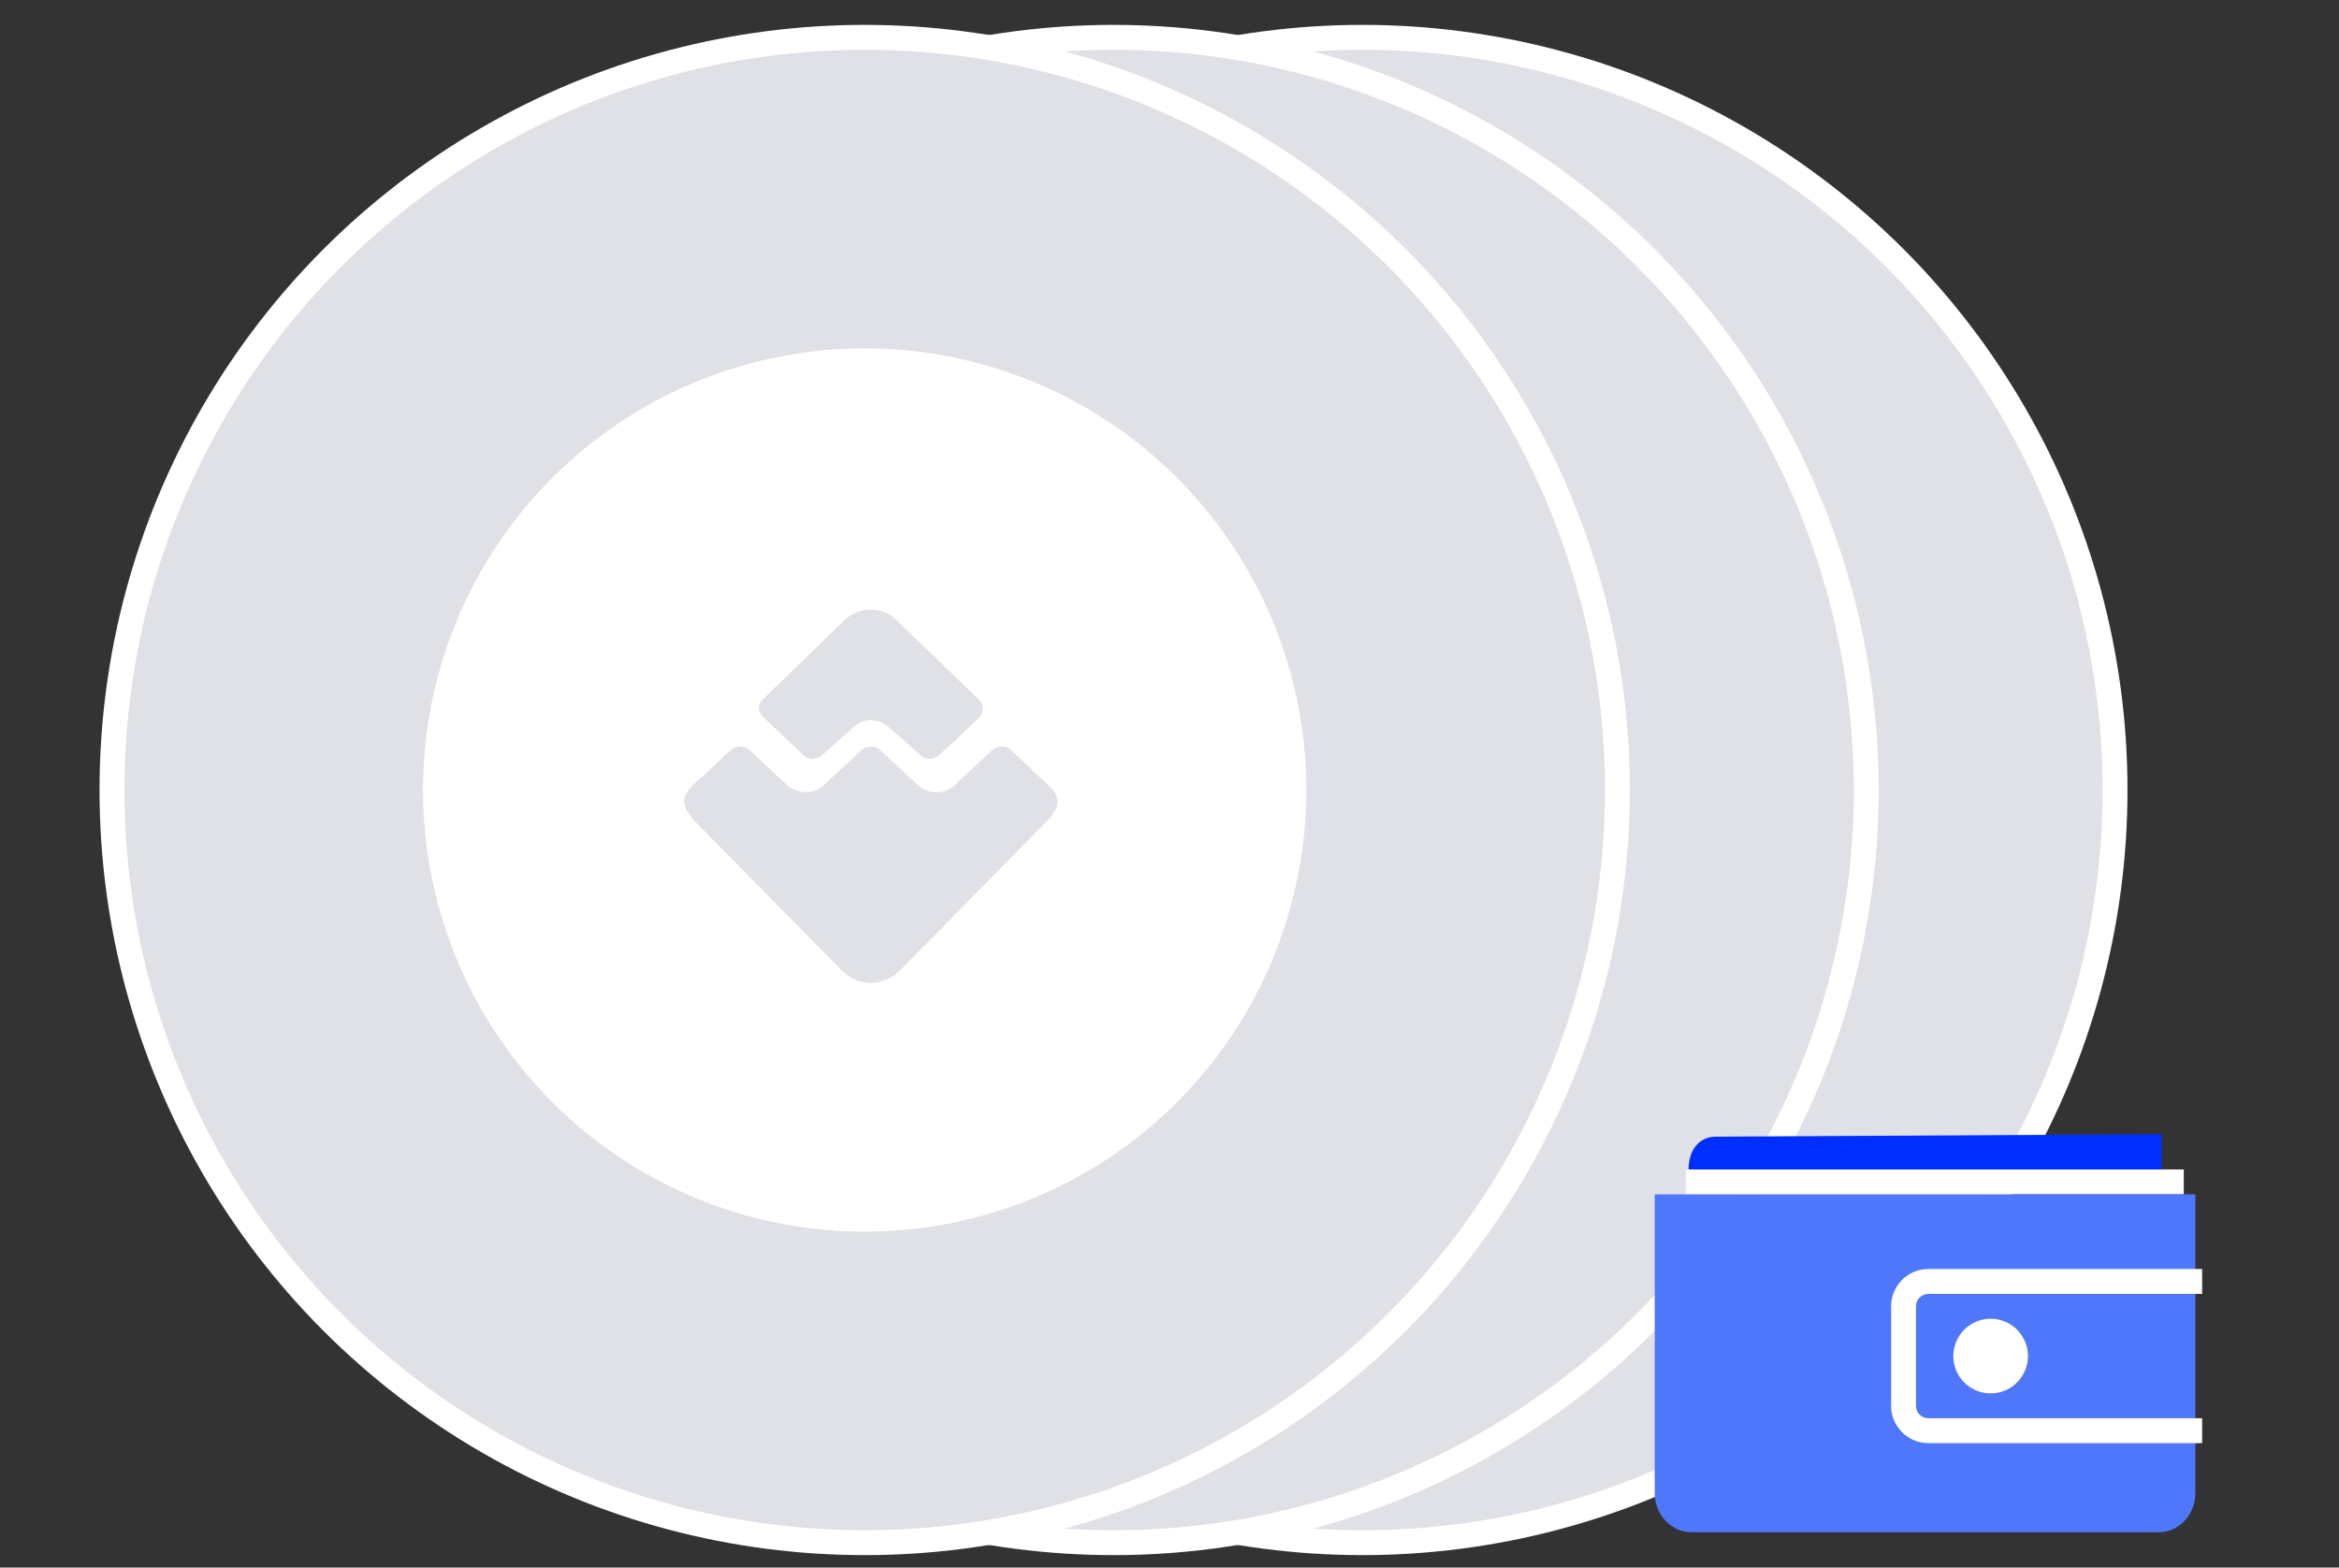 <svg xmlns="http://www.w3.org/2000/svg" width="188" height="126" viewBox="0 0 188 126">
  <rect x="0" y="0" width="188" height="126" fill="#333333" stroke="none"/>
  <g fill="none" fill-rule="evenodd" transform="translate(9 3)">
    <g transform="translate(40)">
      <circle cx="60.5" cy="60.5" r="60.5" fill="#E0E1E6" stroke="#FFF" stroke-width="2"/>
      <circle cx="60.5" cy="60.5" r="35.5" fill="#FFF"/>
      <g fill="#E0E1E6" transform="translate(46 46)">
        <path d="M23.698,7.25 L17.039,0.829 C15.893,-0.276 14.037,-0.276 12.891,0.829 L6.287,7.25 C5.904,7.618 5.904,8.197 6.287,8.566 L8.306,10.513 L9.616,11.724 C9.998,12.092 10.599,12.092 11.035,11.724 L13.71,9.355 C14.419,8.724 15.565,8.724 16.33,9.355 L19.004,11.724 C19.386,12.092 19.987,12.092 20.423,11.724 L21.788,10.513 L23.807,8.566 C24.08,8.197 24.08,7.618 23.698,7.25 Z"/>
        <path d="M0.995,17.163 L12.672,29.022 C13.956,30.326 16.034,30.326 17.318,29.022 L28.995,17.163 C31.013,15.114 29.607,14.493 28.139,13.065 L26.305,11.326 C25.877,10.891 25.205,10.891 24.716,11.326 L21.72,14.12 C20.925,14.865 19.641,14.865 18.785,14.12 L15.79,11.326 C15.362,10.891 14.689,10.891 14.2,11.326 L11.205,14.12 C10.41,14.865 9.126,14.865 8.27,14.12 L5.274,11.326 C4.846,10.891 4.174,10.891 3.685,11.326 L2.034,12.878 C0.506,14.368 -1.084,15.051 0.995,17.163 Z"/>
      </g>
    </g>
    <g transform="translate(20)">
      <circle cx="60.5" cy="60.5" r="60.5" fill="#E0E1E6" stroke="#FFF" stroke-width="2"/>
      <circle cx="60.5" cy="60.5" r="35.5" fill="#FFF"/>
      <g fill="#E0E1E6" transform="translate(46 46)">
        <path d="M23.698,7.25 L17.039,0.829 C15.893,-0.276 14.037,-0.276 12.891,0.829 L6.287,7.25 C5.904,7.618 5.904,8.197 6.287,8.566 L8.306,10.513 L9.616,11.724 C9.998,12.092 10.599,12.092 11.035,11.724 L13.71,9.355 C14.419,8.724 15.565,8.724 16.33,9.355 L19.004,11.724 C19.386,12.092 19.987,12.092 20.423,11.724 L21.788,10.513 L23.807,8.566 C24.08,8.197 24.08,7.618 23.698,7.25 Z"/>
        <path d="M0.995,17.163 L12.672,29.022 C13.956,30.326 16.034,30.326 17.318,29.022 L28.995,17.163 C31.013,15.114 29.607,14.493 28.139,13.065 L26.305,11.326 C25.877,10.891 25.205,10.891 24.716,11.326 L21.72,14.12 C20.925,14.865 19.641,14.865 18.785,14.12 L15.79,11.326 C15.362,10.891 14.689,10.891 14.2,11.326 L11.205,14.12 C10.41,14.865 9.126,14.865 8.27,14.12 L5.274,11.326 C4.846,10.891 4.174,10.891 3.685,11.326 L2.034,12.878 C0.506,14.368 -1.084,15.051 0.995,17.163 Z"/>
      </g>
    </g>
    <circle cx="60.5" cy="60.5" r="60.5" fill="#E0E1E6" stroke="#FFF" stroke-width="2"/>
    <circle cx="60.5" cy="60.5" r="35.5" fill="#FFF"/>
    <g fill="#E0E1E6" transform="translate(46 46)">
      <path d="M23.698,7.25 L17.039,0.829 C15.893,-0.276 14.037,-0.276 12.891,0.829 L6.287,7.25 C5.904,7.618 5.904,8.197 6.287,8.566 L8.306,10.513 L9.616,11.724 C9.998,12.092 10.599,12.092 11.035,11.724 L13.71,9.355 C14.419,8.724 15.565,8.724 16.33,9.355 L19.004,11.724 C19.386,12.092 19.987,12.092 20.423,11.724 L21.788,10.513 L23.807,8.566 C24.08,8.197 24.08,7.618 23.698,7.25 Z"/>
      <path d="M0.995,17.163 L12.672,29.022 C13.956,30.326 16.034,30.326 17.318,29.022 L28.995,17.163 C31.013,15.114 29.607,14.493 28.139,13.065 L26.305,11.326 C25.877,10.891 25.205,10.891 24.716,11.326 L21.72,14.12 C20.925,14.865 19.641,14.865 18.785,14.12 L15.79,11.326 C15.362,10.891 14.689,10.891 14.2,11.326 L11.205,14.12 C10.41,14.865 9.126,14.865 8.27,14.12 L5.274,11.326 C4.846,10.891 4.174,10.891 3.685,11.326 L2.034,12.878 C0.506,14.368 -1.084,15.051 0.995,17.163 Z"/>
    </g>
    <g transform="translate(124 88)">
      <path fill="#002EFF" d="M4.922,0.364 L40.742,0.168 L40.742,3.08 L2.716,3.08 C2.716,1.255 3.705,0.364 4.922,0.364 Z"/>
      <path stroke="#FFF" stroke-linecap="square" stroke-width="2" d="M3.5,4 L41.525,4"/>
      <path fill="#4F77FC" d="M0,29.011 L0,5 L43.458,5 L43.458,29.011 C43.458,30.749 42.136,32.161 40.514,32.161 L2.944,32.161 C1.322,32.161 0,30.749 0,29.011 Z"/>
      <circle cx="27" cy="18" r="3" fill="#FFF"/>
      <path fill="#FFF" fill-rule="nonzero" d="M22,13 C21.448,13 21,13.448 21,14 L21,22 C21,22.552 21.448,23 22,23 L44,23 L44,13 L22,13 Z M22,11 L44,11 L44,25 L22,25 C20.343,25 19,23.657 19,22 L19,14 C19,12.343 20.343,11 22,11 Z"/>
    </g>
  </g>
</svg>
